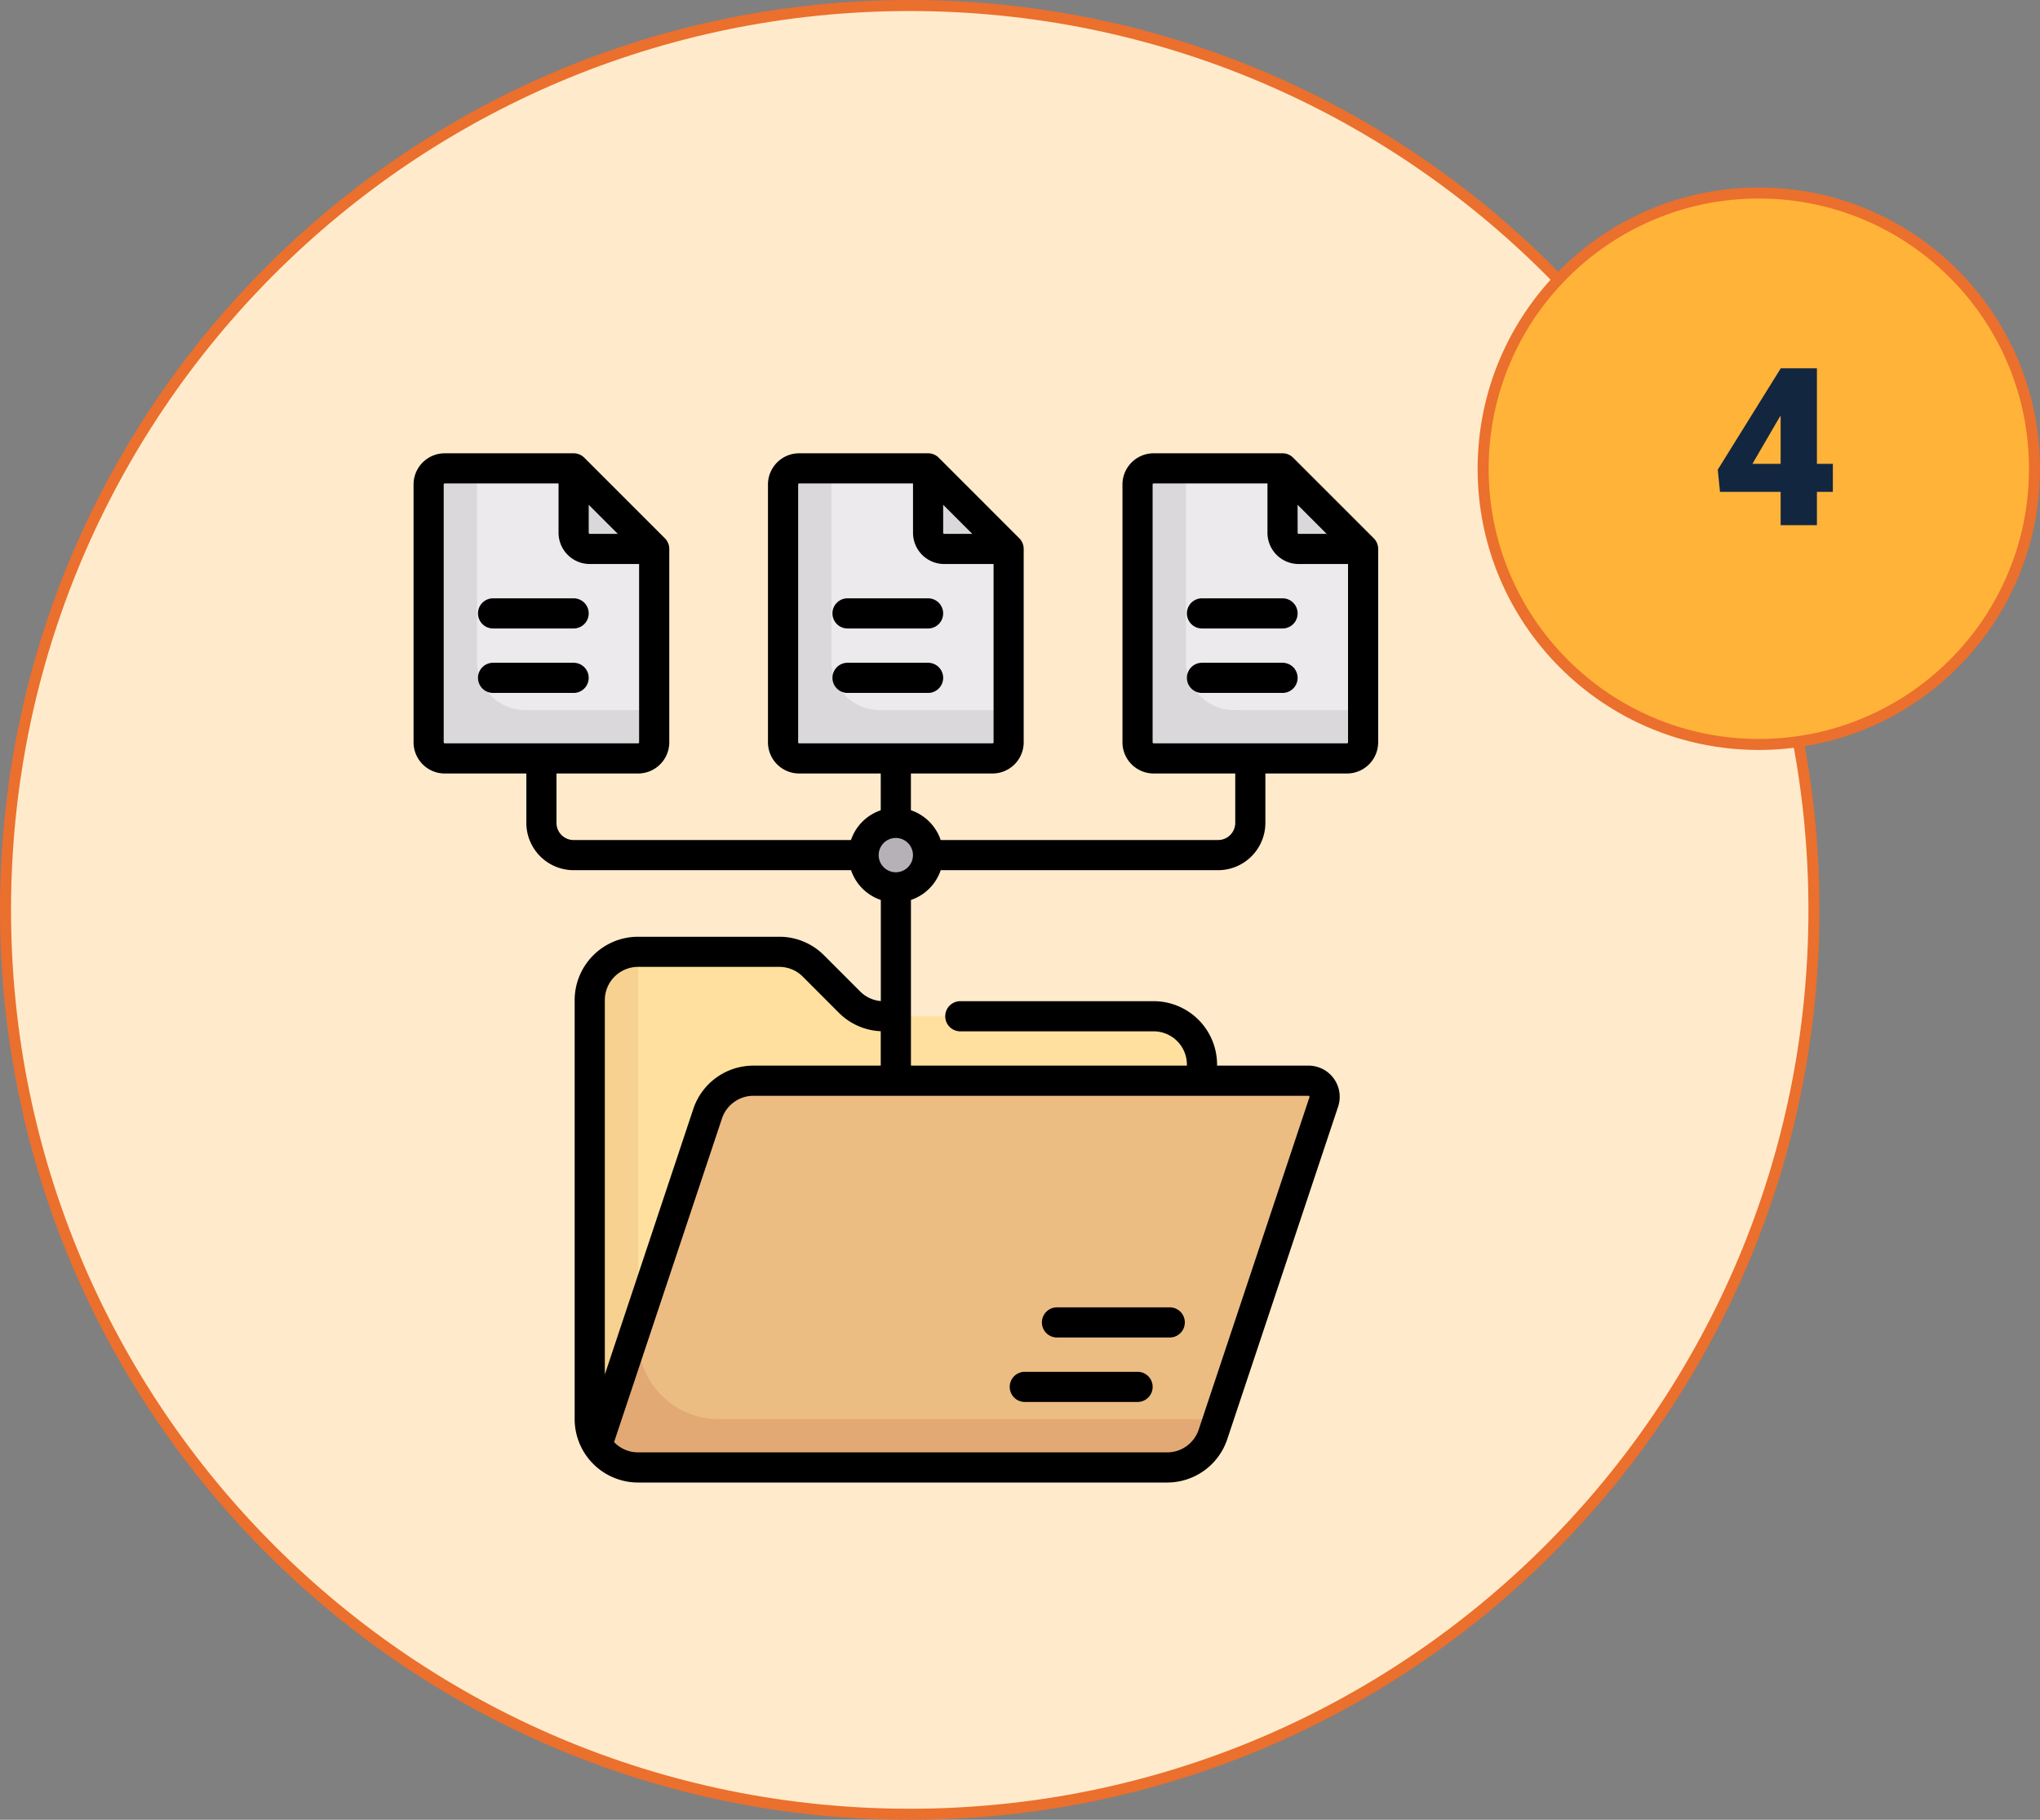 <svg xmlns="http://www.w3.org/2000/svg" width="185" height="165" viewBox="0 0 185 165">
  <rect x="0" y="0" width="185" height="165" fill="#808080" stroke="none"/>
  <g id="Grupo_949209" data-name="Grupo 949209" transform="translate(-1115 -1046)">
    <g id="Trazado_658213" data-name="Trazado 658213" transform="translate(1115 1046)" fill="#ffebcb">
      <path d="M 82.5 164.5 C 76.936 164.5 71.376 163.939 65.974 162.834 C 60.709 161.757 55.53 160.149 50.582 158.056 C 45.723 156.001 41.037 153.458 36.653 150.496 C 32.311 147.562 28.228 144.194 24.517 140.483 C 20.806 136.772 17.438 132.689 14.504 128.347 C 11.542 123.963 8.999 119.277 6.944 114.418 C 4.851 109.469 3.243 104.291 2.166 99.026 C 1.061 93.624 0.5 88.064 0.5 82.5 C 0.5 76.936 1.061 71.376 2.166 65.974 C 3.243 60.709 4.851 55.53 6.944 50.582 C 8.999 45.723 11.542 41.037 14.504 36.653 C 17.438 32.311 20.806 28.228 24.517 24.517 C 28.228 20.806 32.311 17.438 36.653 14.504 C 41.037 11.542 45.723 8.999 50.582 6.944 C 55.53 4.851 60.709 3.243 65.974 2.166 C 71.376 1.061 76.936 0.5 82.5 0.5 C 88.064 0.5 93.624 1.061 99.026 2.166 C 104.291 3.243 109.469 4.851 114.418 6.944 C 119.277 8.999 123.963 11.542 128.347 14.504 C 132.689 17.438 136.772 20.806 140.483 24.517 C 144.194 28.228 147.562 32.311 150.496 36.653 C 153.458 41.037 156.001 45.723 158.056 50.582 C 160.149 55.53 161.757 60.709 162.834 65.974 C 163.939 71.376 164.5 76.936 164.5 82.5 C 164.5 88.064 163.939 93.624 162.834 99.026 C 161.757 104.291 160.149 109.469 158.056 114.418 C 156.001 119.277 153.458 123.963 150.496 128.347 C 147.562 132.689 144.194 136.772 140.483 140.483 C 136.772 144.194 132.689 147.562 128.347 150.496 C 123.963 153.458 119.277 156.001 114.418 158.056 C 109.469 160.149 104.291 161.757 99.026 162.834 C 93.624 163.939 88.064 164.5 82.5 164.5 Z" stroke="none"/>
      <path d="M 82.5 1 C 76.97 1 71.443 1.557 66.074 2.656 C 60.842 3.727 55.695 5.324 50.777 7.404 C 45.948 9.447 41.29 11.975 36.933 14.918 C 32.617 17.834 28.559 21.182 24.871 24.871 C 21.182 28.559 17.834 32.617 14.918 36.933 C 11.975 41.29 9.447 45.948 7.404 50.777 C 5.324 55.695 3.727 60.842 2.656 66.074 C 1.557 71.443 1 76.97 1 82.5 C 1 88.03 1.557 93.557 2.656 98.926 C 3.727 104.158 5.324 109.305 7.404 114.223 C 9.447 119.052 11.975 123.71 14.918 128.067 C 17.834 132.383 21.182 136.441 24.871 140.129 C 28.559 143.818 32.617 147.166 36.933 150.082 C 41.29 153.025 45.948 155.553 50.777 157.596 C 55.695 159.676 60.842 161.273 66.074 162.344 C 71.443 163.443 76.97 164 82.5 164 C 88.03 164 93.557 163.443 98.926 162.344 C 104.158 161.273 109.305 159.676 114.223 157.596 C 119.052 155.553 123.71 153.025 128.067 150.082 C 132.383 147.166 136.441 143.818 140.129 140.129 C 143.818 136.441 147.166 132.383 150.082 128.067 C 153.025 123.71 155.553 119.052 157.596 114.223 C 159.676 109.305 161.273 104.158 162.344 98.926 C 163.443 93.557 164 88.03 164 82.5 C 164 76.97 163.443 71.443 162.344 66.074 C 161.273 60.842 159.676 55.695 157.596 50.777 C 155.553 45.948 153.025 41.29 150.082 36.933 C 147.166 32.617 143.818 28.559 140.129 24.871 C 136.441 21.182 132.383 17.834 128.067 14.918 C 123.71 11.975 119.052 9.447 114.223 7.404 C 109.305 5.324 104.158 3.727 98.926 2.656 C 93.557 1.557 88.03 1 82.5 1 M 82.5 0 C 128.064 0 165 36.936 165 82.5 C 165 128.064 128.064 165 82.5 165 C 36.936 165 0 128.064 0 82.5 C 0 36.936 36.936 0 82.5 0 Z" stroke="none" fill="#eb6f2d"/>
    </g>
    <g id="Trazado_658215" data-name="Trazado 658215" transform="translate(1249 1063)" fill="#ffb338">
      <path d="M 25.5 50.5 C 22.125 50.5 18.851 49.839 15.769 48.536 C 12.792 47.276 10.118 45.474 7.822 43.178 C 5.526 40.882 3.724 38.208 2.464 35.231 C 1.161 32.149 0.5 28.875 0.5 25.5 C 0.5 22.125 1.161 18.851 2.464 15.769 C 3.724 12.792 5.526 10.118 7.822 7.822 C 10.118 5.526 12.792 3.724 15.769 2.464 C 18.851 1.161 22.125 0.5 25.5 0.5 C 28.875 0.5 32.149 1.161 35.231 2.464 C 38.208 3.724 40.882 5.526 43.178 7.822 C 45.474 10.118 47.276 12.792 48.536 15.769 C 49.839 18.851 50.5 22.125 50.5 25.5 C 50.5 28.875 49.839 32.149 48.536 35.231 C 47.276 38.208 45.474 40.882 43.178 43.178 C 40.882 45.474 38.208 47.276 35.231 48.536 C 32.149 49.839 28.875 50.5 25.5 50.5 Z" stroke="none"/>
      <path d="M 25.5 1 C 22.192 1 18.984 1.648 15.964 2.925 C 13.046 4.159 10.426 5.926 8.176 8.176 C 5.926 10.426 4.159 13.046 2.925 15.964 C 1.648 18.984 1 22.192 1 25.5 C 1 28.808 1.648 32.016 2.925 35.036 C 4.159 37.954 5.926 40.574 8.176 42.824 C 10.426 45.074 13.046 46.841 15.964 48.075 C 18.984 49.352 22.192 50 25.5 50 C 28.808 50 32.016 49.352 35.036 48.075 C 37.954 46.841 40.574 45.074 42.824 42.824 C 45.074 40.574 46.841 37.954 48.075 35.036 C 49.352 32.016 50 28.808 50 25.5 C 50 22.192 49.352 18.984 48.075 15.964 C 46.841 13.046 45.074 10.426 42.824 8.176 C 40.574 5.926 37.954 4.159 35.036 2.925 C 32.016 1.648 28.808 1 25.5 1 M 25.5 0 C 39.583 0 51 11.417 51 25.5 C 51 39.583 39.583 51 25.5 51 C 11.417 51 0 39.583 0 25.5 C 0 11.417 11.417 0 25.5 0 Z" stroke="none" fill="#eb6f2d"/>
    </g>
    <path id="Trazado_658214" data-name="Trazado 658214" d="M3.77-5.557H5.215v2.539H3.77V0H.479V-3.018h-5.5l-.2-2.012,5.693-9.16v-.029H3.77Zm-5.85,0H.479V-9.932L.273-9.6Z" transform="translate(1276 1093.614)" fill="#12263f"/>
    <g id="carpeta_1_" data-name="carpeta (1)" transform="translate(1136.472 1087.1)">
      <path id="Trazado_656281" data-name="Trazado 656281" d="M154.833,253.827H129.744a2.922,2.922,0,0,1-2.066-.856l-3.7-3.7a4.383,4.383,0,0,0-3.1-1.284h-12.8a4.383,4.383,0,0,0-4.383,4.383v37.988a4.383,4.383,0,0,0,4.383,4.383h46.755a4.383,4.383,0,0,0,4.383-4.383V258.211a4.383,4.383,0,0,0-4.383-4.383Z" transform="translate(-71.685 -202.784)" fill="#ffe09f"/>
      <path id="Trazado_656282" data-name="Trazado 656282" d="M158.947,290.356H115.383a7.314,7.314,0,0,1-7.305-7.306V247.984a4.383,4.383,0,0,0-4.383,4.383v37.988a4.383,4.383,0,0,0,4.383,4.383h46.755a4.383,4.383,0,0,0,4.383-4.383h-.268Z" transform="translate(-71.684 -202.784)" fill="#f6d190"/>
      <path id="Trazado_656283" data-name="Trazado 656283" d="M163.282,344.182l10.049-30.146a1.461,1.461,0,0,0-1.386-1.923H121.61a4.383,4.383,0,0,0-4.158,3l-10.006,30.017a4.37,4.37,0,0,0,3.7,2.052h47.979A4.384,4.384,0,0,0,163.282,344.182Z" transform="translate(-74.752 -255.225)" fill="#ecbd83"/>
      <path id="Trazado_656284" data-name="Trazado 656284" d="M36.682,7.5H24.993a1.461,1.461,0,0,0-1.461,1.461V32.338A1.461,1.461,0,0,0,24.993,33.8H42.526a1.461,1.461,0,0,0,1.461-1.461V14.805Z" transform="translate(-6.133 -6.133)" fill="#eceaec"/>
      <circle id="Elipse_7635" data-name="Elipse 7635" cx="2.922" cy="2.922" r="2.922" transform="translate(56.848 33.511)" fill="#b6b1b7"/>
      <path id="Trazado_656285" data-name="Trazado 656285" d="M27.915,25.033V7.5H24.993a1.461,1.461,0,0,0-1.461,1.461V32.338A1.461,1.461,0,0,0,24.993,33.8H42.526a1.461,1.461,0,0,0,1.461-1.461V29.416H32.3a4.383,4.383,0,0,1-4.383-4.383Z" transform="translate(-6.133 -6.133)" fill="#dad8db"/>
      <path id="Trazado_656286" data-name="Trazado 656286" d="M95.677,13.344a1.461,1.461,0,0,0,1.461,1.461h5.844L95.677,7.5Z" transform="translate(-65.128 -6.133)" fill="#dad8db"/>
      <path id="Trazado_656287" data-name="Trazado 656287" d="M118.45,441.122a7.314,7.314,0,0,1-7.305-7.306v-1.461l-3.7,11.1a4.37,4.37,0,0,0,3.7,2.052h47.979a4.383,4.383,0,0,0,4.158-3l.462-1.386Z" transform="translate(-74.751 -353.55)" fill="#e2a975"/>
      <path id="Trazado_656288" data-name="Trazado 656288" d="M213.037,7.5H201.348a1.461,1.461,0,0,0-1.461,1.461V32.338a1.461,1.461,0,0,0,1.461,1.461h17.533a1.461,1.461,0,0,0,1.461-1.461V14.805Z" transform="translate(-150.344 -6.133)" fill="#eceaec"/>
      <path id="Trazado_656289" data-name="Trazado 656289" d="M204.27,25.033V7.5h-2.922a1.461,1.461,0,0,0-1.461,1.461V32.338a1.461,1.461,0,0,0,1.461,1.461h17.533a1.461,1.461,0,0,0,1.461-1.461V29.416H208.654A4.383,4.383,0,0,1,204.27,25.033Z" transform="translate(-150.344 -6.133)" fill="#dad8db"/>
      <path id="Trazado_656290" data-name="Trazado 656290" d="M272.032,13.344a1.461,1.461,0,0,0,1.461,1.461h5.844L272.032,7.5Z" transform="translate(-209.339 -6.133)" fill="#dad8db"/>
      <path id="Trazado_656291" data-name="Trazado 656291" d="M389.392,7.5H377.7a1.461,1.461,0,0,0-1.461,1.461V32.338A1.461,1.461,0,0,0,377.7,33.8h17.533a1.461,1.461,0,0,0,1.461-1.461V14.805Z" transform="translate(-294.555 -6.133)" fill="#eceaec"/>
      <path id="Trazado_656292" data-name="Trazado 656292" d="M380.625,25.033V7.5H377.7a1.461,1.461,0,0,0-1.461,1.461V32.338A1.461,1.461,0,0,0,377.7,33.8h17.533a1.461,1.461,0,0,0,1.461-1.461V29.416H385.009A4.383,4.383,0,0,1,380.625,25.033Z" transform="translate(-294.555 -6.133)" fill="#dad8db"/>
      <path id="Trazado_656293" data-name="Trazado 656293" d="M448.387,13.344a1.461,1.461,0,0,0,1.461,1.461h5.844L448.387,7.5Z" transform="translate(-353.55 -6.133)" fill="#dad8db"/>
      <path id="Trazado_656294" data-name="Trazado 656294" d="M324.224,456.919H314a1.367,1.367,0,0,0,0,2.734h10.228a1.367,1.367,0,1,0,0-2.734Z" transform="translate(-242.537 -373.637)"/>
      <path id="Trazado_656295" data-name="Trazado 656295" d="M340.256,424.854H330.028a1.367,1.367,0,0,0,0,2.734h10.228a1.367,1.367,0,0,0,0-2.734Z" transform="translate(-255.647 -347.417)"/>
      <path id="Trazado_656296" data-name="Trazado 656296" d="M49.464,74.879H56.77a1.367,1.367,0,1,0,0-2.734H49.464a1.367,1.367,0,0,0,0,2.734Z" transform="translate(-26.221 -58.995)"/>
      <path id="Trazado_656297" data-name="Trazado 656297" d="M58.136,105.576a1.367,1.367,0,0,0-1.367-1.367H49.464a1.367,1.367,0,1,0,0,2.734H56.77A1.367,1.367,0,0,0,58.136,105.576Z" transform="translate(-26.221 -85.215)"/>
      <path id="Trazado_656298" data-name="Trazado 656298" d="M225.819,74.879h7.305a1.367,1.367,0,0,0,0-2.734h-7.305a1.367,1.367,0,1,0,0,2.734Z" transform="translate(-170.432 -58.995)"/>
      <path id="Trazado_656299" data-name="Trazado 656299" d="M234.491,105.576a1.367,1.367,0,0,0-1.367-1.367h-7.305a1.367,1.367,0,0,0,0,2.734h7.305A1.367,1.367,0,0,0,234.491,105.576Z" transform="translate(-170.431 -85.215)"/>
      <path id="Trazado_656300" data-name="Trazado 656300" d="M103.109,7.706,95.8.4a1.366,1.366,0,0,0-.967-.4H83.148A2.831,2.831,0,0,0,80.32,2.828V26.205a2.831,2.831,0,0,0,2.828,2.828h7.4v4.477a1.557,1.557,0,0,1-1.555,1.555H63.835a4.308,4.308,0,0,0-2.7-2.7V29.033h7.4a2.831,2.831,0,0,0,2.828-2.828V8.672a1.366,1.366,0,0,0-.4-.967L63.659.4a1.366,1.366,0,0,0-.967-.4H51a2.831,2.831,0,0,0-2.828,2.828V26.205A2.831,2.831,0,0,0,51,29.033h7.4v3.335a4.308,4.308,0,0,0-2.7,2.7H30.549a1.557,1.557,0,0,1-1.555-1.555V29.034h7.4a2.831,2.831,0,0,0,2.828-2.828V8.672a1.366,1.366,0,0,0-.4-.967L31.515.4a1.366,1.366,0,0,0-.967-.4H18.86a2.831,2.831,0,0,0-2.828,2.828V26.205a2.831,2.831,0,0,0,2.828,2.828h7.4v4.477A4.294,4.294,0,0,0,30.549,37.8H55.706a4.308,4.308,0,0,0,2.7,2.7v9.167a2.991,2.991,0,0,1-1.872-.871l-3.277-3.277a5.713,5.713,0,0,0-4.066-1.684h-12.8a5.757,5.757,0,0,0-5.75,5.75V87.571a5.757,5.757,0,0,0,5.749,5.75h47.98a5.743,5.743,0,0,0,5.455-3.932L99.876,59.243a2.828,2.828,0,0,0-2.683-3.722H88.9v-.094a5.757,5.757,0,0,0-5.75-5.75H65.615a1.367,1.367,0,0,0,0,2.734H83.148a3.02,3.02,0,0,1,3.016,3.016v.094H61.138V40.5a4.308,4.308,0,0,0,2.7-2.7H88.992a4.294,4.294,0,0,0,4.289-4.289V29.033h7.4a2.831,2.831,0,0,0,2.828-2.828V8.672a1.367,1.367,0,0,0-.4-.967ZM64.06,4.667,66.7,7.305H64.154a.094.094,0,0,1-.094-.094ZM50.91,26.205V2.828A.094.094,0,0,1,51,2.734H61.326V7.211a2.831,2.831,0,0,0,2.828,2.828h4.477V26.205a.094.094,0,0,1-.094.094H51a.094.094,0,0,1-.094-.094ZM31.916,4.667l2.638,2.638H32.01a.094.094,0,0,1-.094-.094ZM18.766,26.205V2.828a.094.094,0,0,1,.094-.094H29.182V7.211a2.831,2.831,0,0,0,2.828,2.828h4.477V26.205a.094.094,0,0,1-.094.094H18.86A.094.094,0,0,1,18.766,26.205Zm41,8.673a1.557,1.557,0,0,1,1.555,1.553v.005a1.555,1.555,0,1,1-1.555-1.558Zm37.5,23.416a.085.085,0,0,1,.013.085L87.233,88.525a3.012,3.012,0,0,1-2.861,2.062H36.393a3.006,3.006,0,0,1-2.176-.933L44,60.317a3.012,3.012,0,0,1,2.861-2.062H97.193a.086.086,0,0,1,.076.039ZM46.858,55.521A5.743,5.743,0,0,0,41.4,59.453L33.377,83.53V49.583a3.019,3.019,0,0,1,3.016-3.016h12.8a3,3,0,0,1,2.133.883L54.6,50.727A5.709,5.709,0,0,0,58.4,52.4v3.117ZM96.2,4.667l2.638,2.638H96.3a.094.094,0,0,1-.094-.094ZM100.681,26.3H83.148a.094.094,0,0,1-.094-.094V2.828a.094.094,0,0,1,.094-.094H93.47V7.211A2.831,2.831,0,0,0,96.3,10.039h4.477V26.205a.094.094,0,0,1-.094.094Z"/>
      <path id="Trazado_656301" data-name="Trazado 656301" d="M409.479,72.145h-7.305a1.367,1.367,0,0,0,0,2.734h7.305a1.367,1.367,0,0,0,0-2.734Z" transform="translate(-314.642 -58.995)"/>
      <path id="Trazado_656302" data-name="Trazado 656302" d="M409.479,104.209h-7.305a1.367,1.367,0,0,0,0,2.734h7.305a1.367,1.367,0,0,0,0-2.734Z" transform="translate(-314.642 -85.215)"/>
    </g>
  </g>
</svg>
